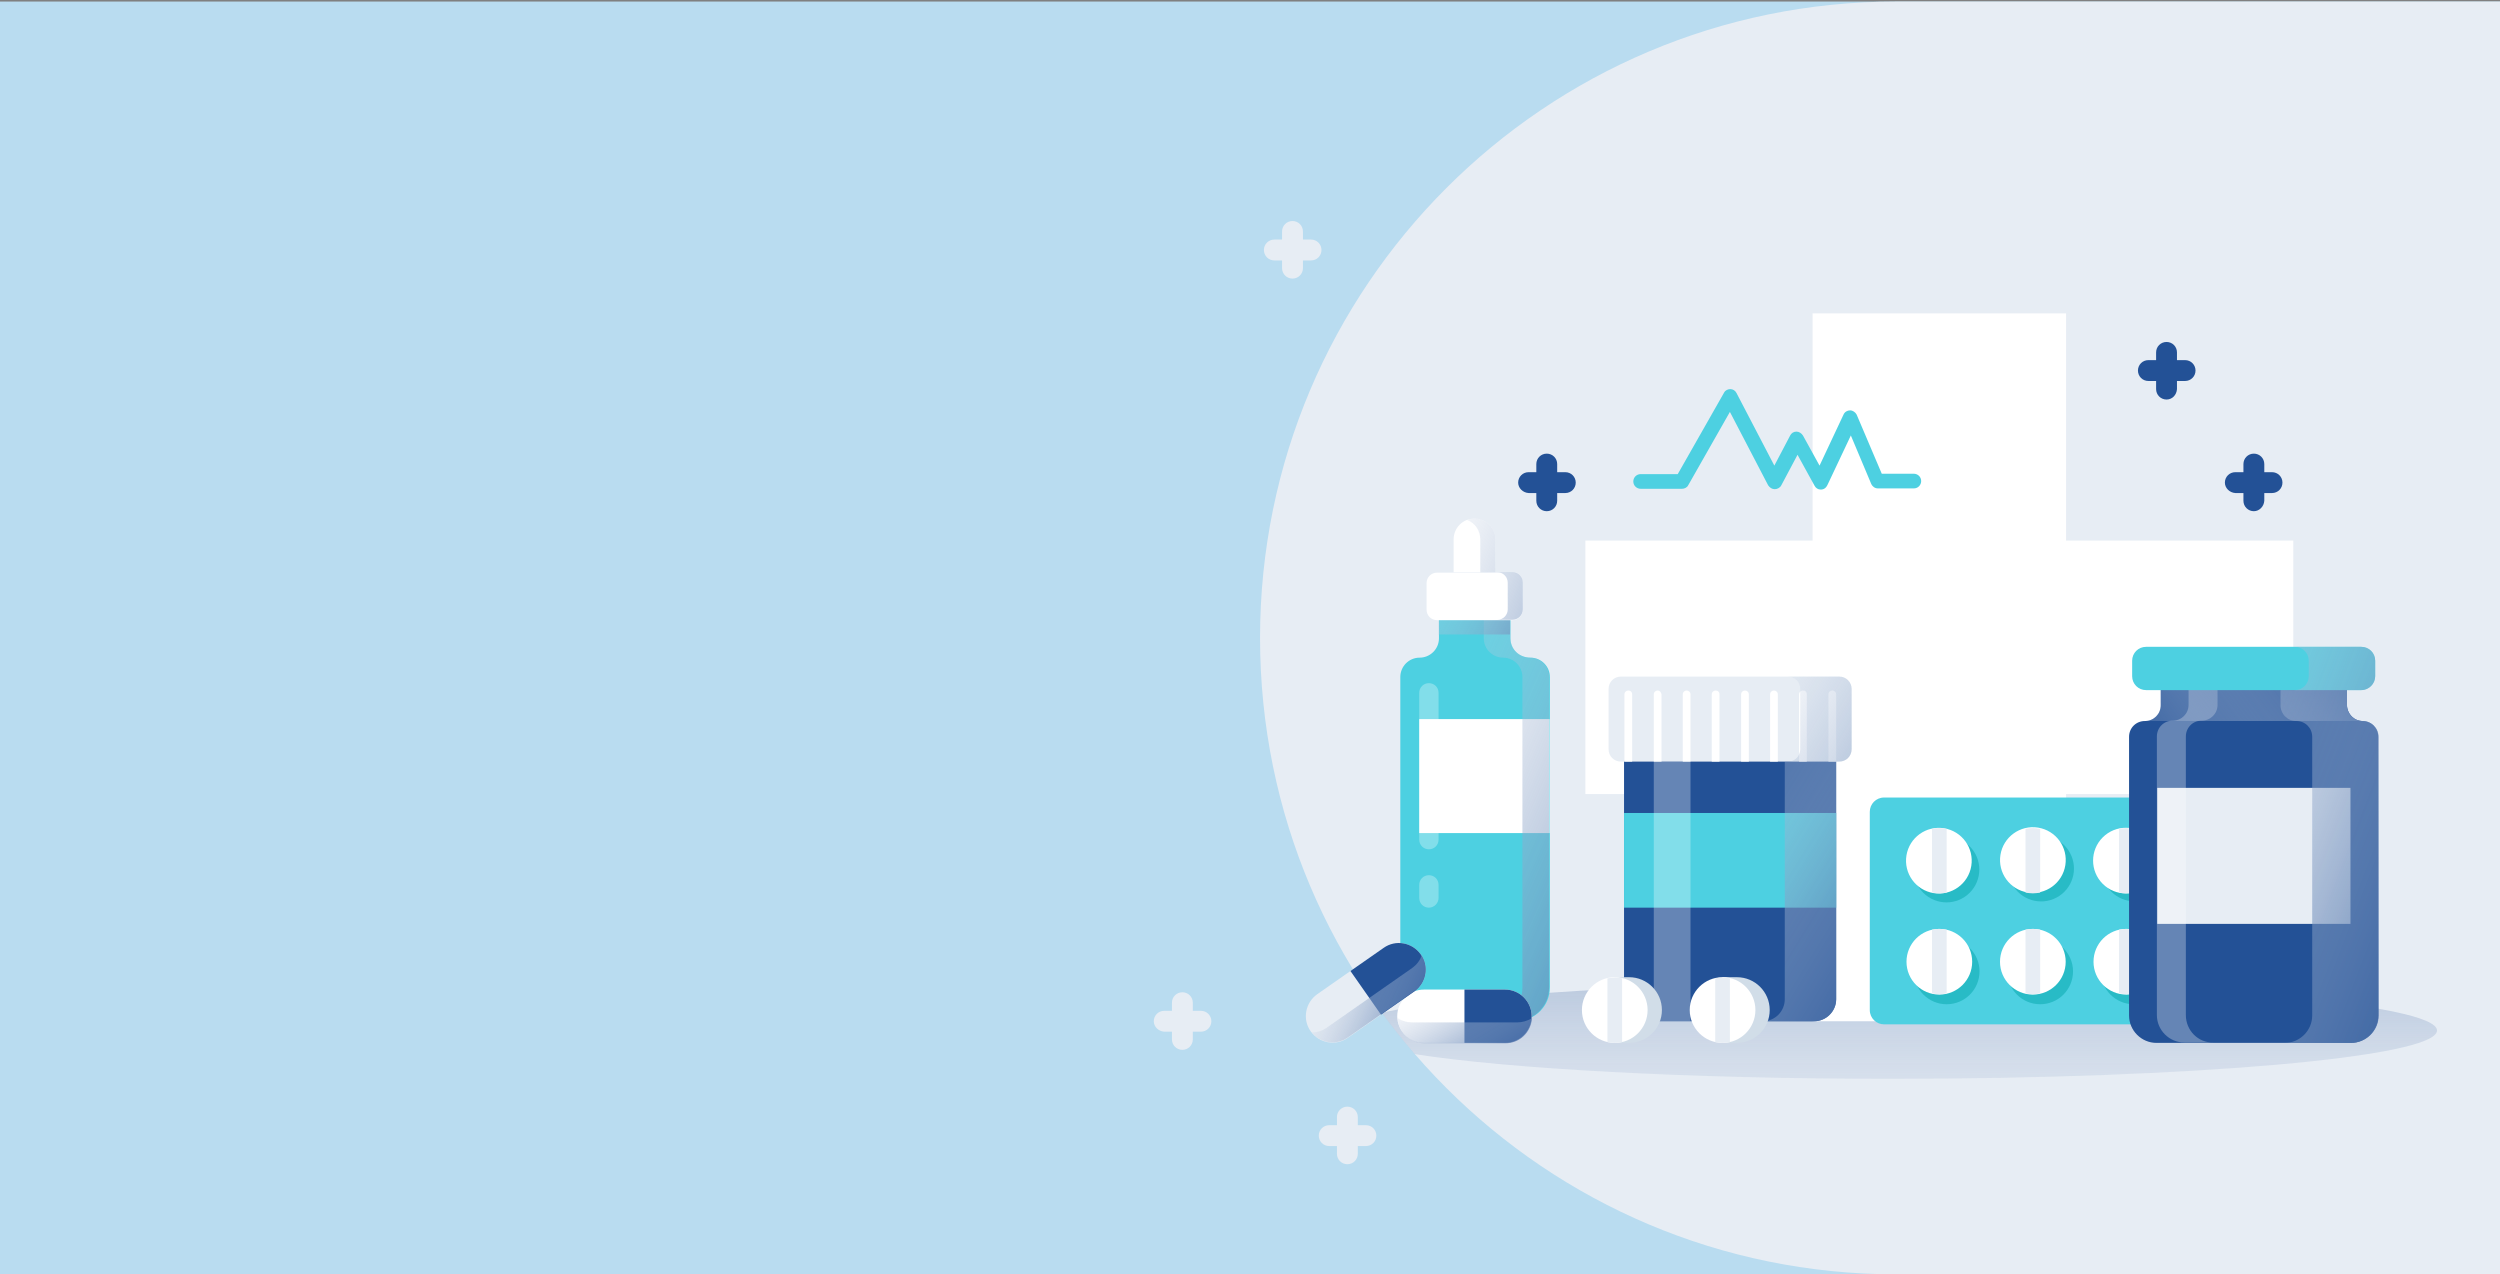 <?xml version="1.0" encoding="utf-8"?>
<!-- Generator: Adobe Illustrator 24.0.0, SVG Export Plug-In . SVG Version: 6.00 Build 0)  -->
<svg version="1.1" id="Capa_1" xmlns="http://www.w3.org/2000/svg" xmlns:xlink="http://www.w3.org/1999/xlink" x="0px" y="0px"
	 viewBox="0 0 647 329.8" style="enable-background:new 0 0 647 329.8;" xml:space="preserve">
<rect x="0" y="0" width="647" height="329.8" fill="#808080" stroke="none"/>
<style type="text/css">
	.st0{fill:#B9DCF0;}
	.st1{fill:#E7EDF4;}
	.st2{fill:url(#XMLID_2_);}
	.st3{fill:#FFFFFF;}
	.st4{fill:#4DD0E1;}
	.st5{fill:url(#XMLID_3_);}
	.st6{fill:url(#XMLID_4_);}
	.st7{fill:url(#XMLID_5_);}
	.st8{fill:url(#XMLID_6_);}
	.st9{opacity:0.3;fill:#FFFFFF;enable-background:new    ;}
	.st10{fill:#28BBC6;}
	.st11{fill:#235196;}
	.st12{fill:url(#XMLID_7_);}
	.st13{fill:url(#XMLID_8_);}
	.st14{fill:url(#XMLID_9_);}
	.st15{fill:#D1DDE8;}
	.st16{fill:url(#XMLID_10_);}
	.st17{fill:url(#XMLID_11_);}
</style>
<g>
	<rect id="XMLID_320_" x="-0.2" y="0.4" class="st0" width="647.3" height="329.4"/>
	<path id="XMLID_318_" class="st1" d="M490.8,0.4h156.4v329.4H490.8c-91,0-164.7-73.7-164.7-164.7l0,0
		C326.1,74.2,399.8,0.4,490.8,0.4z"/>
	
		<linearGradient id="XMLID_2_" gradientUnits="userSpaceOnUse" x1="494.204" y1="38.157" x2="494.204" y2="183.422" gradientTransform="matrix(1 0 0 -1 0 366)">
		<stop  offset="1.953130e-03" style="stop-color:#FFFFFF;stop-opacity:0"/>
		<stop  offset="1" style="stop-color:#235196"/>
	</linearGradient>
	<path id="XMLID_317_" class="st2" d="M489.3,254.2c-59.9,0-111.1,3.3-131.7,7.9c2.7,3.7,5.5,7.2,8.5,10.7
		c24.3,3.8,70.3,6.4,123.2,6.4c78.1,0,141.4-5.6,141.4-12.5S567.4,254.2,489.3,254.2z"/>
	<polygon id="XMLID_304_" class="st3" points="593.5,139.9 534.7,139.9 534.7,81.1 469.1,81.1 469.1,139.9 410.3,139.9 410.3,205.5 
		469.1,205.5 469.1,264.3 534.7,264.3 534.7,205.5 593.5,205.5 	"/>
	<path id="XMLID_303_" class="st4" d="M471.2,126.7c-0.7,0-1.3-0.4-1.6-1l-4.4-8l-4.2,7.9c-0.3,0.6-1,1-1.7,1s-1.3-0.4-1.7-1
		l-9.9-19l-10.8,19c-0.3,0.6-1,0.9-1.6,0.9h-10.7c-1,0-1.9-0.8-1.9-1.9c0-1,0.8-1.9,1.9-1.9h9.6l12-21.1c0.3-0.6,1-0.9,1.6-0.9
		c0,0,0,0,0,0c0.7,0,1.3,0.4,1.6,1l9.8,18.8l4.1-7.8c0.3-0.6,0.9-1,1.6-1c0.7,0,1.3,0.4,1.7,1l4.3,7.8l6.2-13.2
		c0.3-0.7,1-1.1,1.7-1.1c0.7,0,1.4,0.5,1.7,1.1l6.5,15.3h8.3c1,0,1.9,0.8,1.9,1.9c0,1-0.8,1.9-1.9,1.9H486c-0.8,0-1.4-0.5-1.7-1.1
		l-5.3-12.6l-6,12.7C472.6,126.3,472,126.7,471.2,126.7C471.3,126.7,471.3,126.7,471.2,126.7z"/>
	<g id="XMLID_290_">
		<path id="XMLID_302_" class="st4" d="M390.9,165.2v-9.4h-18.5v9.4c0,2.8-2.3,5-5,5l0,0c-2.8,0-5,2.3-5,5v80.4
			c0,4.8,3.9,8.6,8.6,8.6h21.5c4.8,0,8.6-3.9,8.6-8.6v-80.4c0-2.8-2.3-5-5-5l0,0C393.1,170.2,390.9,168,390.9,165.2z"/>
		<rect id="XMLID_301_" x="367.3" y="186.1" class="st3" width="33.7" height="29.5"/>
		
			<linearGradient id="XMLID_3_" gradientUnits="userSpaceOnUse" x1="331.612" y1="180.672" x2="462.32" y2="123.534" gradientTransform="matrix(1 0 0 -1 0 366)">
			<stop  offset="1.953130e-03" style="stop-color:#FFFFFF;stop-opacity:0"/>
			<stop  offset="1" style="stop-color:#235196"/>
		</linearGradient>
		<path id="XMLID_300_" class="st5" d="M395.9,170.2c-2.8,0-5-2.3-5-5v-9.4H384v9.4c0,2.8,2.3,5,5,5l0,0c2.8,0,5,2.3,5,5v80.4
			c0,4.8-3.9,8.6-8.6,8.6h6.9c4.8,0,8.6-3.9,8.6-8.6v-80.4C401,172.5,398.7,170.2,395.9,170.2z"/>
		
			<linearGradient id="XMLID_4_" gradientUnits="userSpaceOnUse" x1="358.199" y1="218.478" x2="411.23" y2="190.096" gradientTransform="matrix(1 0 0 -1 0 366)">
			<stop  offset="1.953130e-03" style="stop-color:#FFFFFF;stop-opacity:0"/>
			<stop  offset="1" style="stop-color:#235196"/>
		</linearGradient>
		<rect id="XMLID_299_" x="372.3" y="155.8" class="st6" width="18.5" height="8.4"/>
		<g id="XMLID_296_">
			<path id="XMLID_298_" class="st3" d="M391.4,160.5h-19.5c-1.5,0-2.7-1.2-2.7-2.7v-6.9c0-1.5,1.2-2.7,2.7-2.7h19.5
				c1.5,0,2.7,1.2,2.7,2.7v6.9C394.1,159.3,392.9,160.5,391.4,160.5z"/>
			<path id="XMLID_297_" class="st3" d="M381.6,134.2L381.6,134.2c-3,0-5.4,2.4-5.4,5.4v8.5H387v-8.5
				C387,136.6,384.6,134.2,381.6,134.2z"/>
		</g>
		<g id="XMLID_293_">
			
				<linearGradient id="XMLID_5_" gradientUnits="userSpaceOnUse" x1="357.363" y1="235.22" x2="434.668" y2="203.85" gradientTransform="matrix(1 0 0 -1 0 366)">
				<stop  offset="1.953130e-03" style="stop-color:#FFFFFF;stop-opacity:0"/>
				<stop  offset="1" style="stop-color:#235196"/>
			</linearGradient>
			<path id="XMLID_295_" class="st7" d="M383.1,139.6v8.5h3.9v-8.5c0-3-2.4-5.4-5.4-5.4c-0.7,0-1.3,0.1-1.9,0.4
				C381.7,135.3,383.1,137.3,383.1,139.6z"/>
			
				<linearGradient id="XMLID_6_" gradientUnits="userSpaceOnUse" x1="353.735" y1="226.279" x2="431.04" y2="194.909" gradientTransform="matrix(1 0 0 -1 0 366)">
				<stop  offset="1.953130e-03" style="stop-color:#FFFFFF;stop-opacity:0"/>
				<stop  offset="1" style="stop-color:#235196"/>
			</linearGradient>
			<path id="XMLID_294_" class="st8" d="M391.4,148.1h-3.9c1.5,0,2.7,1.2,2.7,2.7v6.9c0,1.5-1.2,2.7-2.7,2.7h3.9
				c1.5,0,2.7-1.2,2.7-2.7v-6.9C394.1,149.3,392.9,148.1,391.4,148.1z"/>
		</g>
		<path id="XMLID_292_" class="st9" d="M369.8,219.8L369.8,219.8c-1.4,0-2.5-1.1-2.5-2.5v-38c0-1.4,1.1-2.5,2.5-2.5l0,0
			c1.4,0,2.5,1.1,2.5,2.5v38C372.3,218.7,371.2,219.8,369.8,219.8z"/>
		<path id="XMLID_291_" class="st9" d="M369.8,234.9L369.8,234.9c-1.4,0-2.5-1.1-2.5-2.5v-3.4c0-1.4,1.1-2.5,2.5-2.5l0,0
			c1.4,0,2.5,1.1,2.5,2.5v3.4C372.3,233.7,371.2,234.9,369.8,234.9z"/>
	</g>
	<g id="XMLID_256_">
		<path id="XMLID_289_" class="st4" d="M587.9,206.4H487.6c-2.1,0-3.7,1.7-3.7,3.7v51.3c0,2.1,1.7,3.7,3.7,3.7h100.2
			c2.1,0,3.7-1.7,3.7-3.7v-51.3C591.6,208.1,589.9,206.4,587.9,206.4z"/>
		
			<ellipse id="XMLID_288_" transform="matrix(0.707 -0.707 0.707 0.707 -11.514 422.152)" class="st10" cx="503.8" cy="225" rx="8.5" ry="8.5"/>
		<ellipse id="XMLID_287_" class="st10" cx="503.8" cy="251.4" rx="8.5" ry="8.5"/>
		
			<ellipse id="XMLID_286_" transform="matrix(0.925 -0.381 0.381 0.925 -45.886 217.83)" class="st10" cx="528" cy="225" rx="8.5" ry="8.5"/>
		<ellipse id="XMLID_285_" class="st10" cx="528" cy="251.4" rx="8.5" ry="8.5"/>
		
			<ellipse id="XMLID_284_" transform="matrix(0.925 -0.381 0.381 0.925 -44.067 227.031)" class="st10" cx="552.2" cy="225" rx="8.5" ry="8.5"/>
		<ellipse id="XMLID_283_" class="st10" cx="552.2" cy="251.4" rx="8.5" ry="8.5"/>
		
			<ellipse id="XMLID_282_" transform="matrix(0.925 -0.381 0.381 0.925 -42.248 236.232)" class="st10" cx="576.4" cy="225" rx="8.5" ry="8.5"/>
		<ellipse id="XMLID_281_" class="st10" cx="576.4" cy="251.4" rx="8.5" ry="8.5"/>
		<g id="XMLID_278_">
			
				<ellipse id="XMLID_280_" transform="matrix(0.16 -0.987 0.987 0.16 201.67 682.491)" class="st3" cx="501.9" cy="222.7" rx="8.5" ry="8.5"/>
			<path id="XMLID_279_" class="st1" d="M500,231c0.6,0.1,1.3,0.2,1.9,0.2c0.7,0,1.3-0.1,1.9-0.2v-16.5c-0.6-0.1-1.3-0.2-1.9-0.2
				c-0.7,0-1.3,0.1-1.9,0.2V231z"/>
		</g>
		<g id="XMLID_275_">
			<ellipse id="XMLID_277_" class="st3" cx="501.9" cy="248.9" rx="8.5" ry="8.5"/>
			<path id="XMLID_276_" class="st1" d="M500,257.1c0.6,0.1,1.3,0.2,1.9,0.2c0.7,0,1.3-0.1,1.9-0.2v-16.5c-0.6-0.1-1.3-0.2-1.9-0.2
				c-0.7,0-1.3,0.1-1.9,0.2V257.1z"/>
		</g>
		<g id="XMLID_272_">
			
				<ellipse id="XMLID_274_" transform="matrix(0.156 -0.988 0.988 0.156 223.913 707.612)" class="st3" cx="526.1" cy="222.8" rx="8.5" ry="8.5"/>
			<path id="XMLID_273_" class="st1" d="M524.2,231c0.6,0.1,1.3,0.2,1.9,0.2s1.3-0.1,1.9-0.2v-16.5c-0.6-0.1-1.3-0.2-1.9-0.2
				c-0.7,0-1.3,0.1-1.9,0.2V231L524.2,231z"/>
		</g>
		<g id="XMLID_269_">
			<ellipse id="XMLID_271_" class="st3" cx="526.1" cy="248.9" rx="8.5" ry="8.5"/>
			<path id="XMLID_270_" class="st1" d="M524.2,257.1c0.6,0.1,1.3,0.2,1.9,0.2s1.3-0.1,1.9-0.2v-16.5c-0.6-0.1-1.3-0.2-1.9-0.2
				c-0.7,0-1.3,0.1-1.9,0.2V257.1L524.2,257.1z"/>
		</g>
		<g id="XMLID_266_">
			
				<ellipse id="XMLID_268_" transform="matrix(0.707 -0.707 0.707 0.707 3.68 454.339)" class="st3" cx="550.3" cy="222.7" rx="8.5" ry="8.5"/>
			<path id="XMLID_267_" class="st1" d="M548.4,231c0.6,0.1,1.3,0.2,1.9,0.2c0.7,0,1.3-0.1,1.9-0.2v-16.5c-0.6-0.1-1.3-0.2-1.9-0.2
				c-0.7,0-1.3,0.1-1.9,0.2V231z"/>
		</g>
		<g id="XMLID_263_">
			<ellipse id="XMLID_265_" class="st3" cx="550.3" cy="248.9" rx="8.5" ry="8.5"/>
			<path id="XMLID_264_" class="st1" d="M548.4,257.1c0.6,0.1,1.3,0.2,1.9,0.2c0.7,0,1.3-0.1,1.9-0.2v-16.5
				c-0.6-0.1-1.3-0.2-1.9-0.2c-0.7,0-1.3,0.1-1.9,0.2V257.1z"/>
		</g>
		<g id="XMLID_260_">
			
				<ellipse id="XMLID_262_" transform="matrix(0.16 -0.987 0.987 0.16 262.866 754.23)" class="st3" cx="574.5" cy="222.7" rx="8.5" ry="8.5"/>
			<path id="XMLID_261_" class="st1" d="M572.5,231c0.6,0.1,1.3,0.2,1.9,0.2c0.7,0,1.3-0.1,1.9-0.2v-16.5c-0.6-0.1-1.3-0.2-1.9-0.2
				c-0.7,0-1.3,0.1-1.9,0.2V231z"/>
		</g>
		<g id="XMLID_257_">
			<ellipse id="XMLID_259_" class="st3" cx="574.5" cy="248.9" rx="8.5" ry="8.5"/>
			<path id="XMLID_258_" class="st1" d="M572.5,257.1c0.6,0.1,1.3,0.2,1.9,0.2c0.7,0,1.3-0.1,1.9-0.2v-16.5
				c-0.6-0.1-1.3-0.2-1.9-0.2c-0.7,0-1.3,0.1-1.9,0.2V257.1z"/>
		</g>
	</g>
	<g id="XMLID_250_">
		<g>
			<path id="XMLID_23_" class="st11" d="M400.3,132.3L400.3,132.3c-1.5,0-2.7-1.2-2.7-2.7v-9.5c0-1.5,1.2-2.7,2.7-2.7l0,0
				c1.5,0,2.7,1.2,2.7,2.7v9.5C403,131.1,401.8,132.3,400.3,132.3z"/>
			<path id="XMLID_22_" class="st11" d="M392.9,124.9L392.9,124.9c0-1.5,1.2-2.7,2.7-2.7h9.5c1.5,0,2.7,1.2,2.7,2.7l0,0
				c0,1.5-1.2,2.7-2.7,2.7h-9.5C394.1,127.5,392.9,126.3,392.9,124.9z"/>
		</g>
	</g>
	<g id="XMLID_247_">
		<path id="XMLID_249_" class="st1" d="M306,271.7L306,271.7c-1.5,0-2.7-1.2-2.7-2.7v-9.5c0-1.5,1.2-2.7,2.7-2.7l0,0
			c1.5,0,2.7,1.2,2.7,2.7v9.5C308.7,270.5,307.5,271.7,306,271.7z"/>
		<path id="XMLID_248_" class="st1" d="M298.6,264.3L298.6,264.3c0-1.5,1.2-2.7,2.7-2.7h9.5c1.5,0,2.7,1.2,2.7,2.7l0,0
			c0,1.5-1.2,2.7-2.7,2.7h-9.5C299.8,266.9,298.6,265.7,298.6,264.3z"/>
	</g>
	<g id="XMLID_244_">
		<path id="XMLID_246_" class="st1" d="M348.7,301.3L348.7,301.3c-1.5,0-2.7-1.2-2.7-2.7v-9.5c0-1.5,1.2-2.7,2.7-2.7l0,0
			c1.5,0,2.7,1.2,2.7,2.7v9.5C351.4,300.1,350.2,301.3,348.7,301.3z"/>
		<path id="XMLID_245_" class="st1" d="M341.3,293.9L341.3,293.9c0-1.5,1.2-2.7,2.7-2.7h9.5c1.5,0,2.7,1.2,2.7,2.7l0,0
			c0,1.5-1.2,2.7-2.7,2.7H344C342.5,296.6,341.3,295.4,341.3,293.9z"/>
	</g>
	<g id="XMLID_241_">
		<path id="XMLID_243_" class="st1" d="M334.5,72.1L334.5,72.1c-1.5,0-2.7-1.2-2.7-2.7v-9.5c0-1.5,1.2-2.7,2.7-2.7l0,0
			c1.5,0,2.7,1.2,2.7,2.7v9.5C337.2,70.9,336,72.1,334.5,72.1z"/>
		<path id="XMLID_242_" class="st1" d="M327.1,64.7L327.1,64.7c0-1.5,1.2-2.7,2.7-2.7h9.5c1.5,0,2.7,1.2,2.7,2.7l0,0
			c0,1.5-1.2,2.7-2.7,2.7h-9.5C328.3,67.4,327.1,66.2,327.1,64.7z"/>
	</g>
	<g id="XMLID_235_">
		<g>
			<path id="XMLID_20_" class="st11" d="M583.3,132.3L583.3,132.3c-1.5,0-2.7-1.2-2.7-2.7v-9.5c0-1.5,1.2-2.7,2.7-2.7l0,0
				c1.5,0,2.7,1.2,2.7,2.7v9.5C585.9,131.1,584.7,132.3,583.3,132.3z"/>
			<path id="XMLID_19_" class="st11" d="M575.8,124.9L575.8,124.9c0-1.5,1.2-2.7,2.7-2.7h9.5c1.5,0,2.7,1.2,2.7,2.7l0,0
				c0,1.5-1.2,2.7-2.7,2.7h-9.5C577,127.5,575.8,126.3,575.8,124.9z"/>
		</g>
	</g>
	<g id="XMLID_229_">
		<g>
			<path id="XMLID_18_" class="st11" d="M560.7,103.4L560.7,103.4c-1.5,0-2.7-1.2-2.7-2.7v-9.5c0-1.5,1.2-2.7,2.7-2.7l0,0
				c1.5,0,2.7,1.2,2.7,2.7v9.5C563.3,102.2,562.2,103.4,560.7,103.4z"/>
			<path id="XMLID_17_" class="st11" d="M553.3,95.9L553.3,95.9c0-1.5,1.2-2.7,2.7-2.7h9.5c1.5,0,2.7,1.2,2.7,2.7l0,0
				c0,1.5-1.2,2.7-2.7,2.7h-9.5C554.5,98.6,553.3,97.4,553.3,95.9z"/>
		</g>
	</g>
	<g id="XMLID_214_">
		<path id="XMLID_228_" class="st11" d="M469.5,264.3H426c-3.2,0-5.7-2.6-5.7-5.7v-69.8h54.9v69.8
			C475.2,261.7,472.6,264.3,469.5,264.3z"/>
		<path id="XMLID_227_" class="st1" d="M476,197.1h-56.5c-1.8,0-3.2-1.4-3.2-3.2v-15.6c0-1.8,1.4-3.2,3.2-3.2H476
			c1.8,0,3.2,1.4,3.2,3.2v15.6C479.2,195.7,477.7,197.1,476,197.1z"/>
		<rect id="XMLID_226_" x="420.3" y="210.4" class="st4" width="54.9" height="24.5"/>
		<g id="XMLID_217_">
			<path id="XMLID_225_" class="st3" d="M421.4,178.7L421.4,178.7c-0.5,0-1,0.4-1,1v17.4h2v-17.4C422.4,179.1,422,178.7,421.4,178.7
				z"/>
			<path id="XMLID_224_" class="st3" d="M429,178.7L429,178.7c-0.5,0-1,0.4-1,1v17.4h2v-17.4C429.9,179.1,429.5,178.7,429,178.7z"/>
			<path id="XMLID_223_" class="st3" d="M436.5,178.7L436.5,178.7c-0.5,0-1,0.4-1,1v17.4h2v-17.4C437.5,179.1,437,178.7,436.5,178.7
				z"/>
			<path id="XMLID_222_" class="st3" d="M444,178.7L444,178.7c-0.5,0-1,0.4-1,1v17.4h2v-17.4C445,179.1,444.6,178.7,444,178.7z"/>
			<path id="XMLID_221_" class="st3" d="M451.6,178.7L451.6,178.7c-0.5,0-1,0.4-1,1v17.4h2v-17.4
				C452.6,179.1,452.1,178.7,451.6,178.7z"/>
			<path id="XMLID_220_" class="st3" d="M459.1,178.7L459.1,178.7c-0.5,0-1,0.4-1,1v17.4h2v-17.4
				C460.1,179.1,459.6,178.7,459.1,178.7z"/>
			<path id="XMLID_219_" class="st3" d="M466.6,178.7L466.6,178.7c-0.5,0-1,0.4-1,1v17.4h2v-17.4
				C467.6,179.1,467.2,178.7,466.6,178.7z"/>
			<path id="XMLID_218_" class="st3" d="M474.2,178.7L474.2,178.7c-0.5,0-1,0.4-1,1v17.4h2v-17.4
				C475.2,179.1,474.7,178.7,474.2,178.7z"/>
		</g>
		<rect id="XMLID_216_" x="428" y="197.1" class="st9" width="9.5" height="67.2"/>
		
			<linearGradient id="XMLID_7_" gradientUnits="userSpaceOnUse" x1="423.952" y1="172.428" x2="507.979" y2="120.891" gradientTransform="matrix(1 0 0 -1 0 366)">
			<stop  offset="1.953130e-03" style="stop-color:#FFFFFF;stop-opacity:0"/>
			<stop  offset="1" style="stop-color:#235196"/>
		</linearGradient>
		<path id="XMLID_215_" class="st12" d="M476,175.1h-13.3c1.8,0,3.2,1.4,3.2,3.2v15.6c0,1.8-1.4,3.2-3.2,3.2h-0.8v61.5
			c0,3.2-2.6,5.7-5.7,5.7h13.3c3.2,0,5.7-2.6,5.7-5.7v-61.5h0.8c1.8,0,3.2-1.4,3.2-3.2v-15.6C479.2,176.5,477.7,175.1,476,175.1z"/>
	</g>
	<g id="XMLID_206_">
		<path id="XMLID_213_" class="st11" d="M607.4,182.5v-9.4h-48.2v9.4c0,2.3-1.8,4.1-4.1,4.1l0,0c-2.3,0-4.1,1.8-4.1,4.1v72.1
			c0,3.9,3.2,7.1,7.1,7.1h50.3c3.9,0,7.1-3.2,7.1-7.1v-72.1c0-2.3-1.8-4.1-4.1-4.1l0,0C609.2,186.6,607.4,184.7,607.4,182.5z"/>
		<rect id="XMLID_212_" x="558.3" y="203.9" class="st1" width="50" height="35.2"/>
		<path id="XMLID_211_" class="st9" d="M565.7,262.7v-72.1c0-2.3,1.8-4.1,4.1-4.1s4.1-1.8,4.1-4.1v-9.4h-7.5v9.4
			c0,2.3-1.8,4.1-4.1,4.1l0,0c-2.3,0-4.1,1.8-4.1,4.1v72.1c0,3.9,3.2,7.1,7.1,7.1h7.5C568.9,269.9,565.7,266.7,565.7,262.7z"/>
		
			<linearGradient id="XMLID_8_" gradientUnits="userSpaceOnUse" x1="552.511" y1="162.002" x2="609.276" y2="203.829" gradientTransform="matrix(1 0 0 -1 0 366)">
			<stop  offset="1.953130e-03" style="stop-color:#FFFFFF;stop-opacity:0"/>
			<stop  offset="1" style="stop-color:#235196"/>
		</linearGradient>
		<path id="XMLID_210_" class="st13" d="M607.4,182.5v-9.4h-48.2v9.4c0,2.3-1.8,4.1-4.1,4.1h56.4
			C609.2,186.6,607.4,184.7,607.4,182.5z"/>
		<path id="XMLID_208_" class="st4" d="M611.1,178.6h-55.7c-2,0-3.6-1.6-3.6-3.6v-4c0-2,1.6-3.6,3.6-3.6h55.7c2,0,3.6,1.6,3.6,3.6v4
			C614.7,176.9,613.1,178.6,611.1,178.6z"/>
		
			<linearGradient id="XMLID_9_" gradientUnits="userSpaceOnUse" x1="536.599" y1="172.359" x2="650.129" y2="128.666" gradientTransform="matrix(1 0 0 -1 0 366)">
			<stop  offset="1.953130e-03" style="stop-color:#FFFFFF;stop-opacity:0"/>
			<stop  offset="1" style="stop-color:#235196"/>
		</linearGradient>
		<path id="XMLID_207_" class="st14" d="M611.5,186.6L611.5,186.6c-2.3,0-4.1-1.8-4.1-4.1v-3.9h3.7c2,0,3.6-1.6,3.6-3.6v-4
			c0-2-1.6-3.6-3.6-3.6h-17.2c2,0,3.6,1.6,3.6,3.6v4c0,2-1.6,3.6-3.6,3.6h-3.7v3.9c0,2.3,1.8,4.1,4.1,4.1s4.1,1.8,4.1,4.1v72.1
			c0,3.9-3.2,7.1-7.1,7.1h17.2c3.9,0,7.1-3.2,7.1-7.1v-72.1C615.6,188.4,613.7,186.6,611.5,186.6z"/>
	</g>
	<g id="XMLID_199_">
		<path id="XMLID_205_" class="st15" d="M449.5,252.9h-3.7v0.9c-2.8,1.4-4.8,4.3-4.8,7.6c0,3.3,1.9,6.2,4.8,7.6v0.9h3.7
			c4.7,0,8.5-3.8,8.5-8.5C458,256.7,454.2,252.9,449.5,252.9z"/>
		<circle id="XMLID_202_" class="st3" cx="445.8" cy="261.4" r="8.5"/>
		<path id="XMLID_200_" class="st1" d="M443.9,269.7c0.6,0.1,1.3,0.2,1.9,0.2c0.7,0,1.3-0.1,1.9-0.2v-16.5c-0.6-0.1-1.3-0.2-1.9-0.2
			c-0.7,0-1.3,0.1-1.9,0.2V269.7z"/>
	</g>
	<g id="XMLID_195_">
		<path id="XMLID_198_" class="st15" d="M421.6,252.9h-3.7v0.9c-2.8,1.4-4.8,4.3-4.8,7.6c0,3.3,1.9,6.2,4.8,7.6v0.9h3.7
			c4.7,0,8.5-3.8,8.5-8.5C430.1,256.7,426.3,252.9,421.6,252.9z"/>
		<circle id="XMLID_197_" class="st3" cx="417.9" cy="261.4" r="8.5"/>
		<path id="XMLID_196_" class="st1" d="M416,269.7c0.6,0.1,1.3,0.2,1.9,0.2c0.7,0,1.3-0.1,1.9-0.2v-16.5c-0.6-0.1-1.3-0.2-1.9-0.2
			c-0.7,0-1.3,0.1-1.9,0.2V269.7z"/>
	</g>
	<g id="XMLID_191_">
		<path id="XMLID_194_" class="st3" d="M389.5,256.1h-21c-3.8,0-6.9,3.1-6.9,6.9l0,0c0,3.8,3.1,6.9,6.9,6.9h21
			c3.8,0,6.9-3.1,6.9-6.9l0,0C396.4,259.2,393.3,256.1,389.5,256.1z"/>
		<path id="XMLID_193_" class="st11" d="M389.5,256.1H379v13.8h10.5c3.8,0,6.9-3.1,6.9-6.9C396.4,259.2,393.3,256.1,389.5,256.1z"/>
		
			<linearGradient id="XMLID_10_" gradientUnits="userSpaceOnUse" x1="368.479" y1="119.39" x2="390.046" y2="83.538" gradientTransform="matrix(1 0 0 -1 0 366)">
			<stop  offset="1.953130e-03" style="stop-color:#FFFFFF;stop-opacity:0"/>
			<stop  offset="1" style="stop-color:#235196"/>
		</linearGradient>
		<path id="XMLID_192_" class="st16" d="M392.6,264.6h-27.1c-1.4,0-2.7-0.4-3.8-1.1c0.2,3.6,3.2,6.5,6.9,6.5h21
			c3.7,0,6.6-2.8,6.9-6.5C395.3,264.2,394,264.6,392.6,264.6z"/>
	</g>
	<g id="XMLID_68_">
		<path id="XMLID_190_" class="st1" d="M358.1,245.3l-17.2,12c-3.1,2.2-3.9,6.5-1.7,9.6l0,0c2.2,3.1,6.5,3.9,9.6,1.7l17.2-12
			c3.1-2.2,3.9-6.5,1.7-9.6l0,0C365.5,243.9,361.2,243.1,358.1,245.3z"/>
		<path id="XMLID_70_" class="st11" d="M358.1,245.3l-8.6,6l7.9,11.3l8.6-6c3.1-2.2,3.9-6.5,1.7-9.6
			C365.5,243.9,361.2,243.1,358.1,245.3z"/>
		
			<linearGradient id="XMLID_11_" gradientUnits="userSpaceOnUse" x1="-318.078" y1="-346.346" x2="-296.51" y2="-382.2" gradientTransform="matrix(0.819 -0.574 -0.574 -0.819 397.355 -216.534)">
			<stop  offset="1.953130e-03" style="stop-color:#FFFFFF;stop-opacity:0"/>
			<stop  offset="1" style="stop-color:#235196"/>
		</linearGradient>
		<path id="XMLID_69_" class="st17" d="M365.5,250.5L343.3,266c-1.1,0.8-2.5,1.2-3.8,1.2c2.3,2.8,6.3,3.4,9.3,1.3l17.2-12
			c3-2.1,3.8-6.1,1.9-9.2C367.5,248.6,366.6,249.7,365.5,250.5z"/>
	</g>
</g>
</svg>
